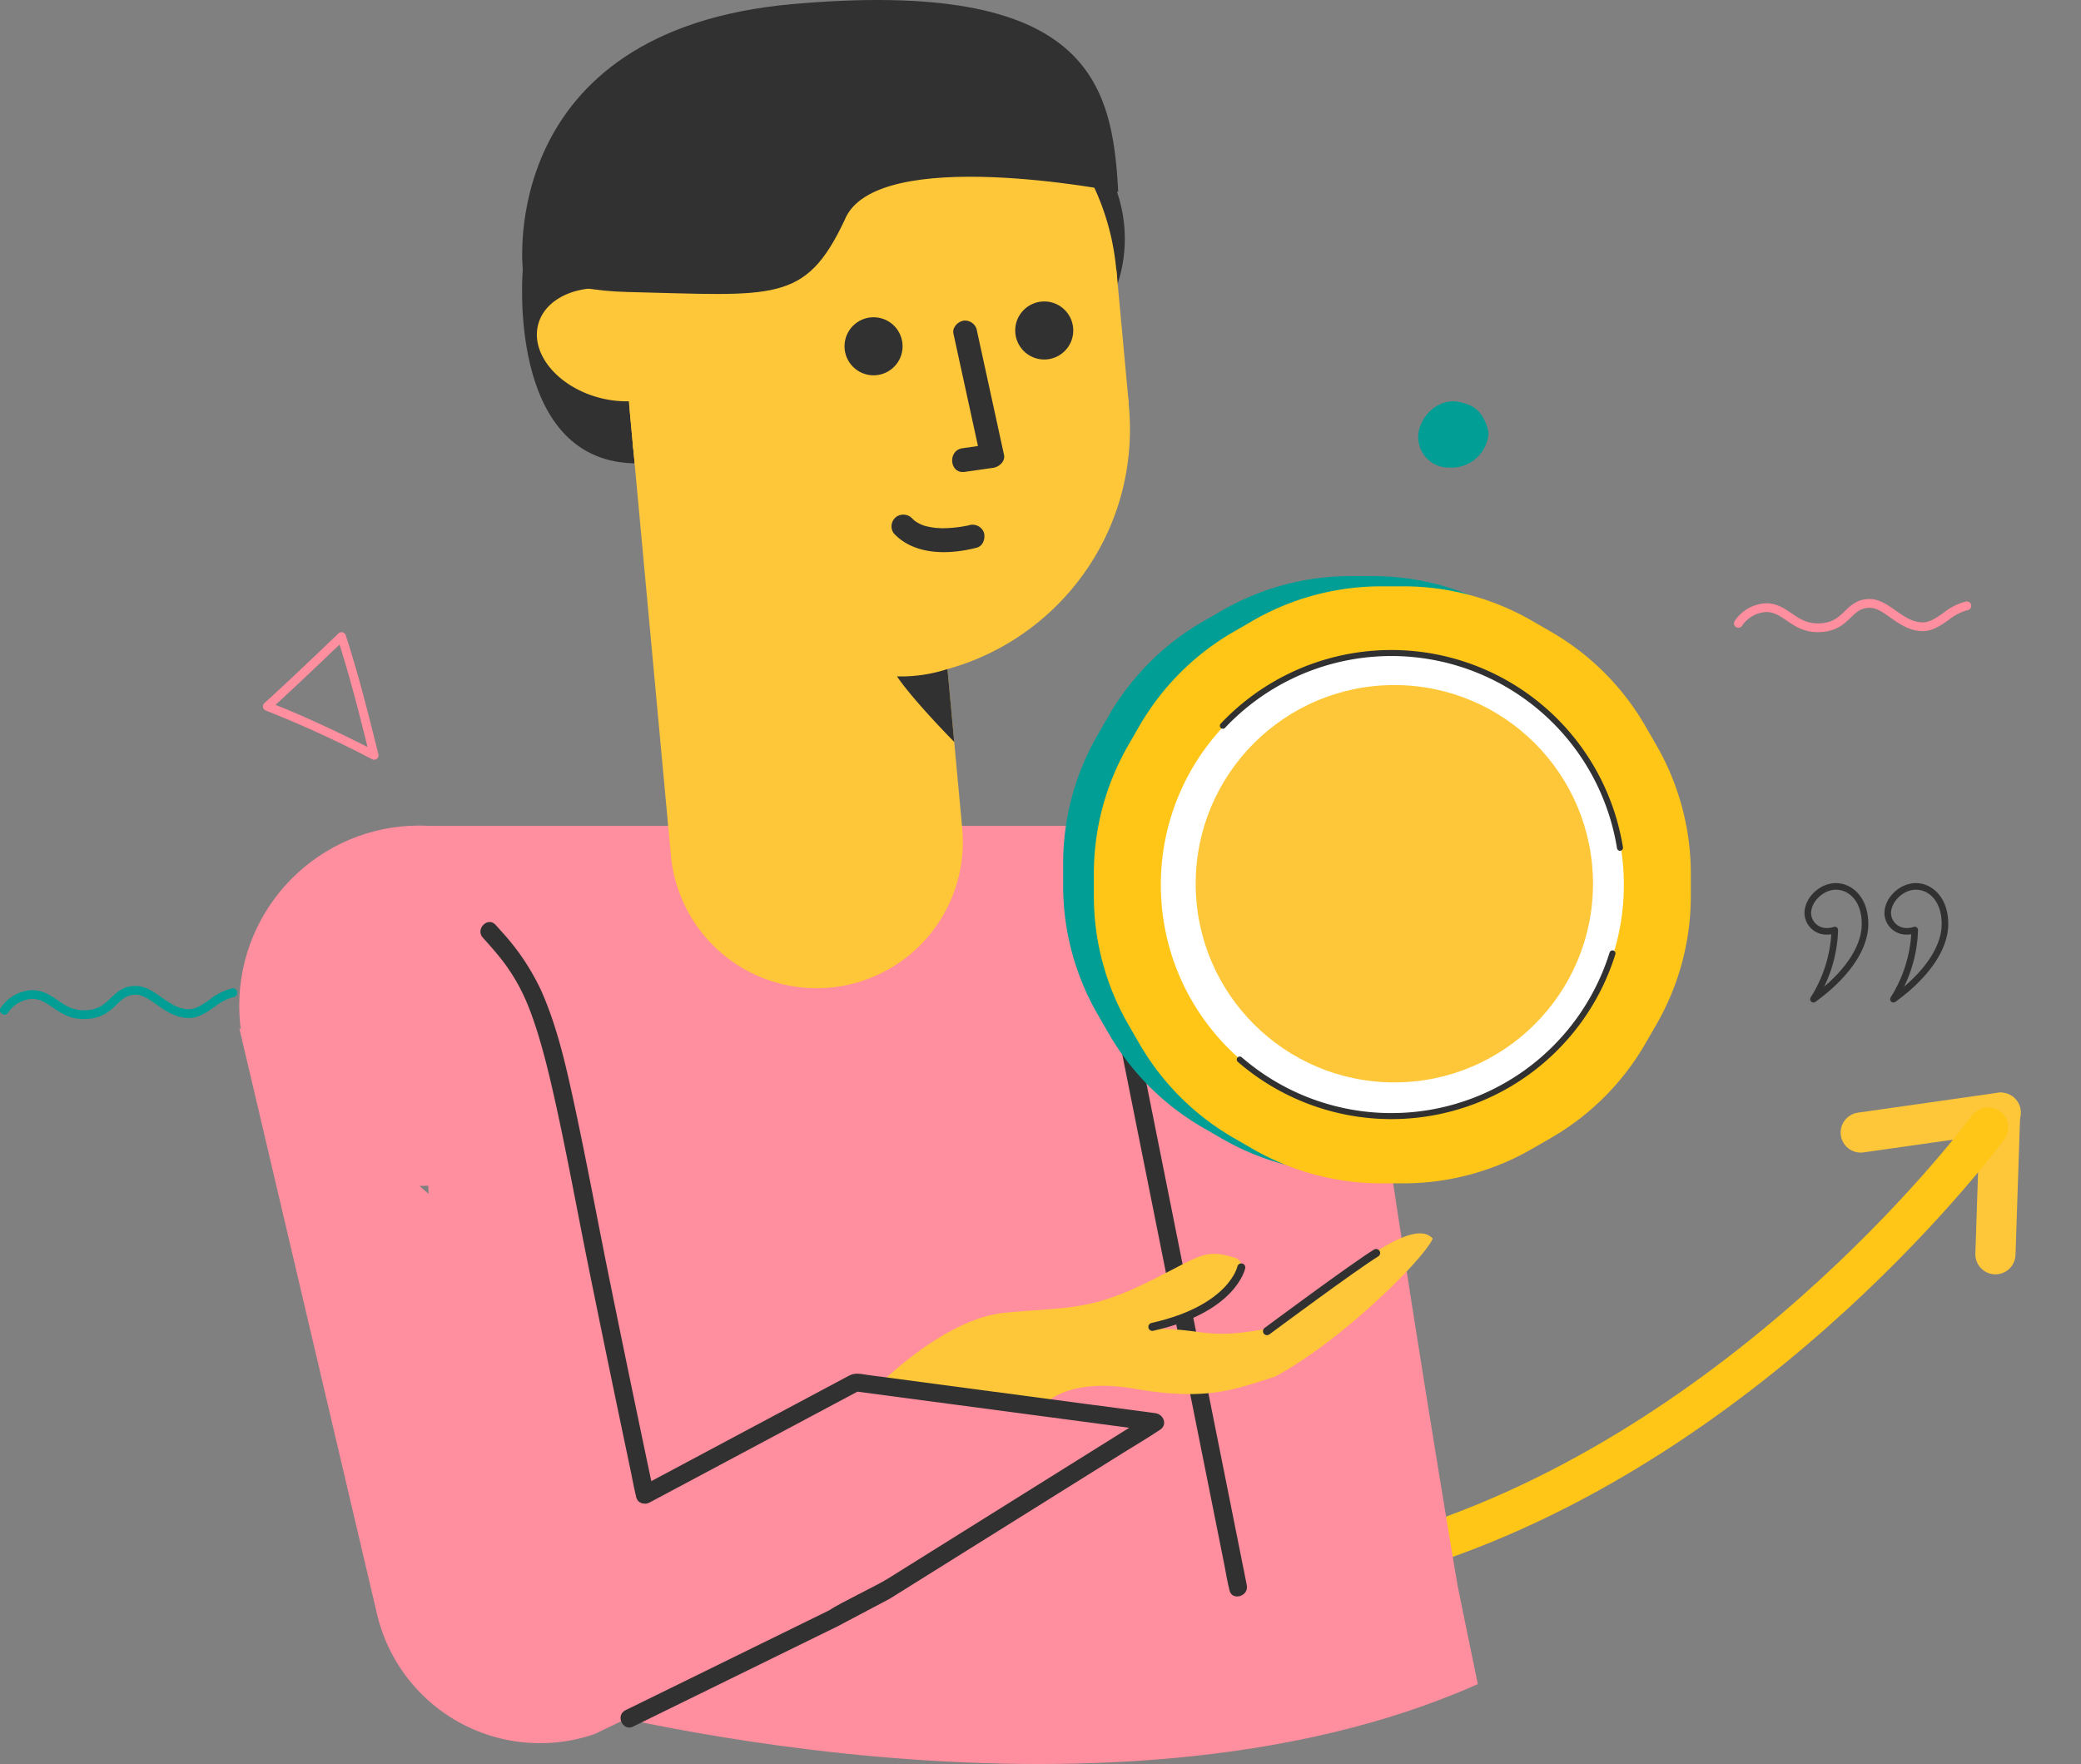 <svg xmlns="http://www.w3.org/2000/svg" width="518.534" height="439.516" viewBox="0 0 518.534 439.516">
  <rect x="0" y="0" width="518.534" height="439.516" fill="#808080" stroke="none"/>
  <g id="Group_3300" data-name="Group 3300" transform="translate(7744.613 10367.646)">
    <g id="Group_2743" data-name="Group 2743" transform="translate(-8268.376 -10296.288)">
      <g id="Group_2077" data-name="Group 2077" transform="translate(-49 81.627)">
        <g id="Group_2075" data-name="Group 2075">
          <path id="Path_2774" data-name="Path 2774" d="M1024.634,96.788a.82.82,0,0,1-.7-1.255,33.47,33.47,0,0,0,5.143-15.741,6.406,6.406,0,0,1-1.016.081,5.46,5.46,0,0,1-5.666-5.246l0-.079c0-3.859,3.8-7.506,7.817-7.506s8.086,3.5,8.086,10.2c0,6.289-4.807,13.358-13.188,19.393A.822.822,0,0,1,1024.634,96.788Zm5.312-18.875a.82.82,0,0,1,.82.82v.019a34.345,34.345,0,0,1-3.474,14.1c6-5.1,9.369-10.662,9.369-15.611,0-5.881-3.341-8.559-6.446-8.559-3.06,0-6.177,2.96-6.177,5.867a3.839,3.839,0,0,0,3.984,3.688l.044,0a4.96,4.96,0,0,0,1.615-.276.8.8,0,0,1,.266-.046Z" fill="#313131"/>
        </g>
        <g id="Group_2076" data-name="Group 2076">
          <path id="Path_2775" data-name="Path 2775" d="M1044.552,96.788a.82.82,0,0,1-.695-1.255A33.47,33.47,0,0,0,1049,79.792a6.427,6.427,0,0,1-1.017.081,5.46,5.46,0,0,1-5.665-5.247l0-.078c0-3.859,3.8-7.506,7.818-7.506s8.085,3.5,8.085,10.2c0,6.29-4.807,13.359-13.188,19.393A.818.818,0,0,1,1044.552,96.788Zm5.313-18.875a.82.82,0,0,1,.82.82v.019a34.347,34.347,0,0,1-3.474,14.1c6-5.1,9.369-10.662,9.369-15.612,0-5.881-3.341-8.559-6.445-8.559-3.061,0-6.179,2.96-6.179,5.867a3.839,3.839,0,0,0,3.984,3.688l.044,0a4.96,4.96,0,0,0,1.615-.276A.8.8,0,0,1,1049.865,77.913Z" fill="#313131"/>
        </g>
      </g>
      <g id="Group_2078" data-name="Group 2078" transform="translate(-77.794 -49.088)">
        <path id="Path_2779" data-name="Path 2779" d="M1054.492,135.239c-3.5,0-5.742-1.531-7.723-2.883-1.681-1.147-3.133-2.138-5.156-2.138a7.729,7.729,0,0,0-5.994,3.452,1.093,1.093,0,1,1-1.8-1.246l.016-.024a9.936,9.936,0,0,1,7.773-4.368c2.7,0,4.574,1.281,6.388,2.518,1.886,1.288,3.668,2.5,6.491,2.5,3.579,0,5.12-1.482,6.752-3.052,1.542-1.483,3.136-3.017,6.2-3.017,2.4,0,4.455,1.447,6.44,2.846,2.071,1.46,4.213,2.97,6.818,2.97,1.722,0,3.385-1.158,5.145-2.384a14.614,14.614,0,0,1,5.6-2.811,1.093,1.093,0,1,1,.412,2.147l-.029.005a12.835,12.835,0,0,0-4.734,2.453c-1.96,1.365-3.986,2.776-6.395,2.776-3.3,0-5.837-1.79-8.078-3.369-1.862-1.313-3.47-2.447-5.181-2.447-2.183,0-3.286,1.062-4.684,2.407C1061.063,133.208,1058.952,135.239,1054.492,135.239Z" fill="#ff8e9e"/>
      </g>
      <g id="Group_2079" data-name="Group 2079" transform="translate(-175 60.786)">
        <path id="Path_2780" data-name="Path 2780" d="M793.05,55.8a1.095,1.095,0,0,1-1.569,1.224A275.339,275.339,0,0,0,764.99,44.889a1.1,1.1,0,0,1-.689-.817,1.092,1.092,0,0,1,.336-1.015c6-5.473,11.679-10.882,18.47-17.388a1.092,1.092,0,0,1,1.545.033,1.08,1.08,0,0,1,.25.416C788.1,35.884,790.616,46.006,793.05,55.8ZM767.418,43.479c7.058,2.767,16.065,7.006,22.926,10.5-2.1-8.46-4.306-17.125-6.984-25.529-5.769,5.523-10.77,10.279-15.943,15.025Z" fill="#ff8e9e"/>
      </g>
      <g id="Group_2080" data-name="Group 2080">
        <path id="Path_2781" data-name="Path 2781" d="M888.271,29.035a7.657,7.657,0,0,0-2.425-.4c-4.778,0-8.706,4.592-8.706,8.923a7.636,7.636,0,0,0,7.677,7.6c.1,0,.21,0,.315-.008a9.223,9.223,0,0,0,9.54-8.628,10.543,10.543,0,0,0-2.7-5.631A7.953,7.953,0,0,0,888.271,29.035Z" fill="#019e96"/>
      </g>
      <g id="Group_2078-2" data-name="Group 2078" transform="translate(177.468 -64.642)">
        <path id="Path_2779-2" data-name="Path 2779" d="M367.159,247.186c-3.5,0-5.742-1.531-7.723-2.883-1.681-1.147-3.133-2.138-5.156-2.138a7.732,7.732,0,0,0-5.994,3.452,1.093,1.093,0,0,1-1.8-1.246l.017-.024a9.936,9.936,0,0,1,7.773-4.368c2.7,0,4.574,1.281,6.388,2.518,1.886,1.288,3.668,2.5,6.491,2.5,3.579,0,5.12-1.482,6.752-3.052,1.542-1.483,3.136-3.017,6.2-3.017,2.4,0,4.455,1.447,6.44,2.846,2.071,1.46,4.213,2.97,6.818,2.97,1.722,0,3.385-1.158,5.145-2.384a14.607,14.607,0,0,1,5.6-2.811,1.093,1.093,0,0,1,.412,2.147l-.029.005a12.849,12.849,0,0,0-4.734,2.453c-1.96,1.365-3.986,2.776-6.395,2.776-3.3,0-5.837-1.79-8.078-3.369-1.862-1.313-3.47-2.447-5.181-2.447-2.183,0-3.286,1.062-4.684,2.407C373.73,245.156,371.619,247.186,367.159,247.186Z" fill="#019e96"/>
      </g>
    </g>
    <g id="Group_2731" data-name="Group 2731" transform="matrix(1, -0.017, 0.017, 1, -7392.499, -10095.898)">
      <path id="Path_3567" data-name="Path 3567" d="M12.7,32.882,0,0" transform="matrix(-0.914, -0.407, 0.407, -0.914, 144.362, 43.212)" fill="none" stroke="#fec739" stroke-linecap="round" stroke-width="10"/>
      <path id="Path_3834" data-name="Path 3834" d="M12.7,32.883,0,0" transform="translate(111.317 12.319) rotate(-76)" fill="none" stroke="#fec739" stroke-linecap="round" stroke-width="10"/>
      <path id="Path_3835" data-name="Path 3835" d="M587.585,2344.135s-57.6,75.826-143.086,102" transform="translate(-444.499 -2332.54)" fill="none" stroke="#ffc517" stroke-linecap="round" stroke-width="10"/>
    </g>
    <path id="Path_4151" data-name="Path 4151" d="M569.643,2486.726s135.155,37.022,228.983-4.792c-10.92-52.6-12.871-64.774-12.871-64.774l-210.515,44.514Z" transform="translate(-8175 -12429.977)" fill="#ff8e9e"/>
    <g id="Group_2821" data-name="Group 2821" transform="translate(-11150.693 -13435.213)">
      <path id="Path_4138" data-name="Path 4138" d="M3509.188,3273.333h184.775s46.107-4.313,53.868,51.953,21.342,136.782,21.342,136.782l-252.224,4.851Z" fill="#ff8e9e"/>
      <path id="Path_4139" data-name="Path 4139" d="M3680.953,3306.453l3.128,15.641,7.514,37.561,9.089,45.441,7.857,39.279,2.589,12.941c.407,2.037.723,4.12,1.227,6.136.022.087.035.177.053.264.567,2.838,4.906,1.637,4.339-1.2l-3.128-15.641-7.514-37.561-9.089-45.441-7.857-39.279-2.589-12.941c-.407-2.037-.723-4.12-1.227-6.135-.022-.087-.035-.177-.053-.265-.568-2.838-4.906-1.637-4.339,1.2Z" fill="#313131"/>
      <path id="Path_4140" data-name="Path 4140" d="M3536.352,3134.661s-4.228,47.232,27.324,48.335,116.409-35.563,116.409-35.563,14.857-19.29-1.142-43.014" fill="#313131"/>
      <path id="Rectangle_1442" data-name="Rectangle 1442" d="M36.452,0h0A36.452,36.452,0,0,1,72.9,36.452V147.009a20.258,20.258,0,0,1-20.258,20.258H20.258A20.258,20.258,0,0,1,0,147.009V36.452A36.452,36.452,0,0,1,36.452,0Z" transform="translate(3649.203 3310.274) rotate(174.71)" fill="#fec739"/>
      <circle id="Ellipse_599" data-name="Ellipse 599" cx="61.98" cy="61.98" r="61.98" transform="translate(3560.52 3078.395)" fill="#fec739"/>
      <circle id="Ellipse_600" data-name="Ellipse 600" cx="61.98" cy="61.98" r="61.98" transform="translate(3563.681 3112.533)" fill="#fec739"/>
      <rect id="Rectangle_1443" data-name="Rectangle 1443" width="123.961" height="33.393" transform="matrix(0.996, -0.092, 0.092, 0.996, 3560.783, 3146.091)" fill="#fec739"/>
      <circle id="Ellipse_601" data-name="Ellipse 601" cx="7.234" cy="7.234" r="7.234" transform="translate(3659.044 3142.673)" fill="#313131"/>
      <circle id="Ellipse_602" data-name="Ellipse 602" cx="7.234" cy="7.234" r="7.234" transform="translate(3616.514 3146.612)" fill="#313131"/>
      <path id="Path_4141" data-name="Path 4141" d="M3649.542,3150.12l5.884,26.968.832,3.814c.353,1.618-1.25,3.015-2.674,3.219l-7.134,1.022c-3.773.54-4.308-5.354-.545-5.893l7.133-1.022-2.673,3.219-5.883-26.967-.832-3.814c-.342-1.564,1.22-3.085,2.673-3.219a3.031,3.031,0,0,1,3.219,2.673Z" fill="#313131"/>
      <path id="Path_4142" data-name="Path 4142" d="M3649.5,3204.012c-6.858,1.795-15.561,1.994-20.725-3.577a2.965,2.965,0,0,1,.683-4.129,3.052,3.052,0,0,1,4.129.684c-.6-.645.015-.017.154.1q.28.246.581.466c.489.358.149-.035-.022.009.093-.024.547.313.648.365a11.105,11.105,0,0,0,1.2.528c.785.294-.341-.071.164.066.183.049.365.1.549.149a17.7,17.7,0,0,0,2.818.455,3.681,3.681,0,0,1,.754.051c-.327-.109-.562-.017-.045-.007.456.009.913,0,1.369-.009a32.443,32.443,0,0,0,4.454-.462c.466-.081.928-.176,1.391-.272.533-.11-.931.222-.343.079l.15-.038a3.033,3.033,0,0,1,3.815,1.722c.455,1.391-.121,3.4-1.722,3.815Z" fill="#313131"/>
      <ellipse id="Ellipse_603" data-name="Ellipse 603" cx="13.628" cy="19.222" rx="13.628" ry="19.222" transform="translate(3536.549 3161.408) rotate(-74.417)" fill="#fec739"/>
      <path id="Path_4143" data-name="Path 4143" d="M3684.712,3115.364s-60.673-12.092-68.2,7.091c-9.821,20.8-17.418,18.72-54.127,17.863-16.116-.376-26.034-5.657-26.034-5.657s-6.716-59.486,67.159-66.068S3683.284,3088.234,3684.712,3115.364Z" fill="#313131"/>
      <circle id="Ellipse_604" data-name="Ellipse 604" cx="44.897" cy="44.897" r="44.897" transform="translate(3465.693 3273.257)" fill="#ff8e9e"/>
      <path id="Path_4144" data-name="Path 4144" d="M3651.117,3470.675" fill="none" stroke="#313131" stroke-miterlimit="10" stroke-width="0.75"/>
      <path id="Path_4145" data-name="Path 4145" d="M3626.681,3464.809l62.579-30.07-135,64.869a41.741,41.741,0,0,1-54.241-29.909l-34.326-146.026" fill="#ff8e9e"/>
      <path id="Path_4146" data-name="Path 4146" d="M3526.4,3301.2c1.006,1.114,2.006,2.233,2.978,3.377q.675.8,1.33,1.606c.206.256.409.514.612.773-.341-.436.266.353.389.519a46.919,46.919,0,0,1,4.469,7.321c.351.714.683,1.438,1,2.166.037.084.243.561.163.374s.158.381.2.485q.259.635.506,1.275c.7,1.826,1.335,3.679,1.919,5.547,1.56,4.989,2.81,10.075,3.965,15.171,3.238,14.274,5.82,28.7,8.721,43.045q3.891,19.239,7.909,38.45,1.338,6.408,2.688,12.812c.429,2.037.776,4.115,1.3,6.131.023.089.038.181.058.271.6,2.831,4.941,1.633,4.339-1.2q-1.682-7.9-3.33-15.805-3.87-18.489-7.637-37c-2.974-14.636-5.672-29.336-8.827-43.934-2.052-9.5-4.224-19.154-8.166-28.077a57.5,57.5,0,0,0-9.9-14.809q-.749-.847-1.507-1.684c-1.946-2.153-5.12,1.037-3.182,3.182Z" fill="#313131"/>
      <path id="Path_4147" data-name="Path 4147" d="M3625.062,3412.648s16.277-16.555,31.333-17.99,20.644-.479,34.266-6.975,15.047-9.132,22.216-6.98c7.149,1.113-1.009,12.678-19.21,17.56a.191.191,0,0,0,.06.376c13.493,0,12.513,3.038,30.015-.376,12.36-8.766,33.574-28.638,39.33-22.094-2.076,4.981-22.61,25.473-39.33,34.413-9.815,3.093-16.709,6.09-34.531,3.072-18.673-3.336-23.855,4.857-23.855,4.857Z" fill="#fec739"/>
      <path id="Path_4148" data-name="Path 4148" d="M3614.77,3472.78l13.025-6.888,17.858-11.162,21.515-13.446,18.7-11.687c3.016-1.885,6.107-3.686,9.062-5.664.044-.029.089-.055.133-.083,2.05-1.281.978-3.912-1.135-4.193l-21.1-2.8-37.552-4.988-12.847-1.706c-1.744-.231-3.205-.69-4.813.168l-25.833,13.777-25.682,13.7-.453.242c-2.557,1.363-.286,5.249,2.271,3.886l17.781-9.484,28.212-15.046,6.5-3.466-1.135.307,25.378,3.371,40.1,5.326,9.176,1.218-1.136-4.192-7.389,4.617-17.857,11.162-21.515,13.446-18.7,11.687c-3.015,1.885-11.742,5.957-14.7,7.935-.043.029-50.833,24.919-50.878,24.948-2.45,1.531-.194,5.426,2.271,3.885Z" fill="#313131"/>
      <path id="Path_4150" data-name="Path 4150" d="M3642.165,3234.267a37.406,37.406,0,0,1-12.578,1.824c4.134,6.091,14.258,16.326,14.258,16.326Z" fill="#313131"/>
      <path id="Path_4152" data-name="Path 4152" d="M3715.377,3383.347s-2.073,10.324-22.159,14.817" fill="none" stroke="#313131" stroke-linecap="round" stroke-width="2"/>
    </g>
    <g id="Group_2733" data-name="Group 2733" transform="translate(-7877.677 -13091.961)">
      <g id="Group_2310" data-name="Group 2310" transform="translate(397.969 2867.848)">
        <path id="Path_3289" data-name="Path 3289" d="M2252.9,2022.023h-5.52a64.075,64.075,0,0,0-32.037,8.584l-4.781,2.76a64.081,64.081,0,0,0-23.453,23.453l-2.759,4.78a64.07,64.07,0,0,0-8.585,32.038v5.52a64.068,64.068,0,0,0,8.585,32.038l2.759,4.78a64.08,64.08,0,0,0,23.453,23.453l4.781,2.76a64.078,64.078,0,0,0,32.037,8.584h5.52a64.078,64.078,0,0,0,32.037-8.584l4.781-2.76a64.067,64.067,0,0,0,23.452-23.453l2.761-4.78a64.078,64.078,0,0,0,8.584-32.038v-5.52a64.079,64.079,0,0,0-8.584-32.038l-2.761-4.78a64.068,64.068,0,0,0-23.452-23.453l-4.781-2.76A64.075,64.075,0,0,0,2252.9,2022.023Z" transform="translate(-2175.76 -2022.023)" fill="#019e96"/>
        <path id="Path_3288" data-name="Path 3288" d="M2266.09,2026.421h-5.52a64.07,64.07,0,0,0-32.037,8.585l-4.781,2.759a64.087,64.087,0,0,0-23.453,23.453l-2.76,4.781a64.076,64.076,0,0,0-8.584,32.038v5.52a64.082,64.082,0,0,0,8.584,32.038l2.76,4.78a64.08,64.08,0,0,0,23.453,23.453l4.781,2.76a64.075,64.075,0,0,0,32.037,8.585h5.52a64.08,64.08,0,0,0,32.038-8.585l4.78-2.76a64.083,64.083,0,0,0,23.453-23.453l2.76-4.78a64.077,64.077,0,0,0,8.584-32.038v-5.52a64.071,64.071,0,0,0-8.584-32.038l-2.76-4.781a64.09,64.09,0,0,0-23.453-23.453l-4.78-2.759A64.075,64.075,0,0,0,2266.09,2026.421Z" transform="translate(-2181.298 -2023.869)" fill="#ffc517"/>
        <ellipse id="Ellipse_320" data-name="Ellipse 320" cx="57.689" cy="57.689" rx="57.689" ry="57.689" transform="translate(24.344 19.239)" fill="#fff"/>
        <path id="Path_3291" data-name="Path 3291" d="M2244.344,2073.174a57.7,57.7,0,0,1,98.951,30.4" transform="translate(-2204.542 -2035.883)" fill="none" stroke="#313131" stroke-linecap="round" stroke-miterlimit="10" stroke-width="1.5"/>
        <path id="Path_3290" data-name="Path 3290" d="M2344.473,2184.016a57.7,57.7,0,0,1-92.87,26.449" transform="translate(-2207.588 -2090.006)" fill="none" stroke="#313131" stroke-linecap="round" stroke-miterlimit="10" stroke-width="1.5"/>
      </g>
      <circle id="Ellipse_486" data-name="Ellipse 486" cx="49.5" cy="49.5" r="49.5" transform="translate(431 2895)" fill="#fec739"/>
    </g>
    <path id="Path_4154" data-name="Path 4154" d="M746.084,2394s21.8-16.19,27.2-19.48" transform="translate(-8175 -12429.977)" fill="none" stroke="#313131" stroke-linecap="round" stroke-width="2"/>
  </g>
</svg>
